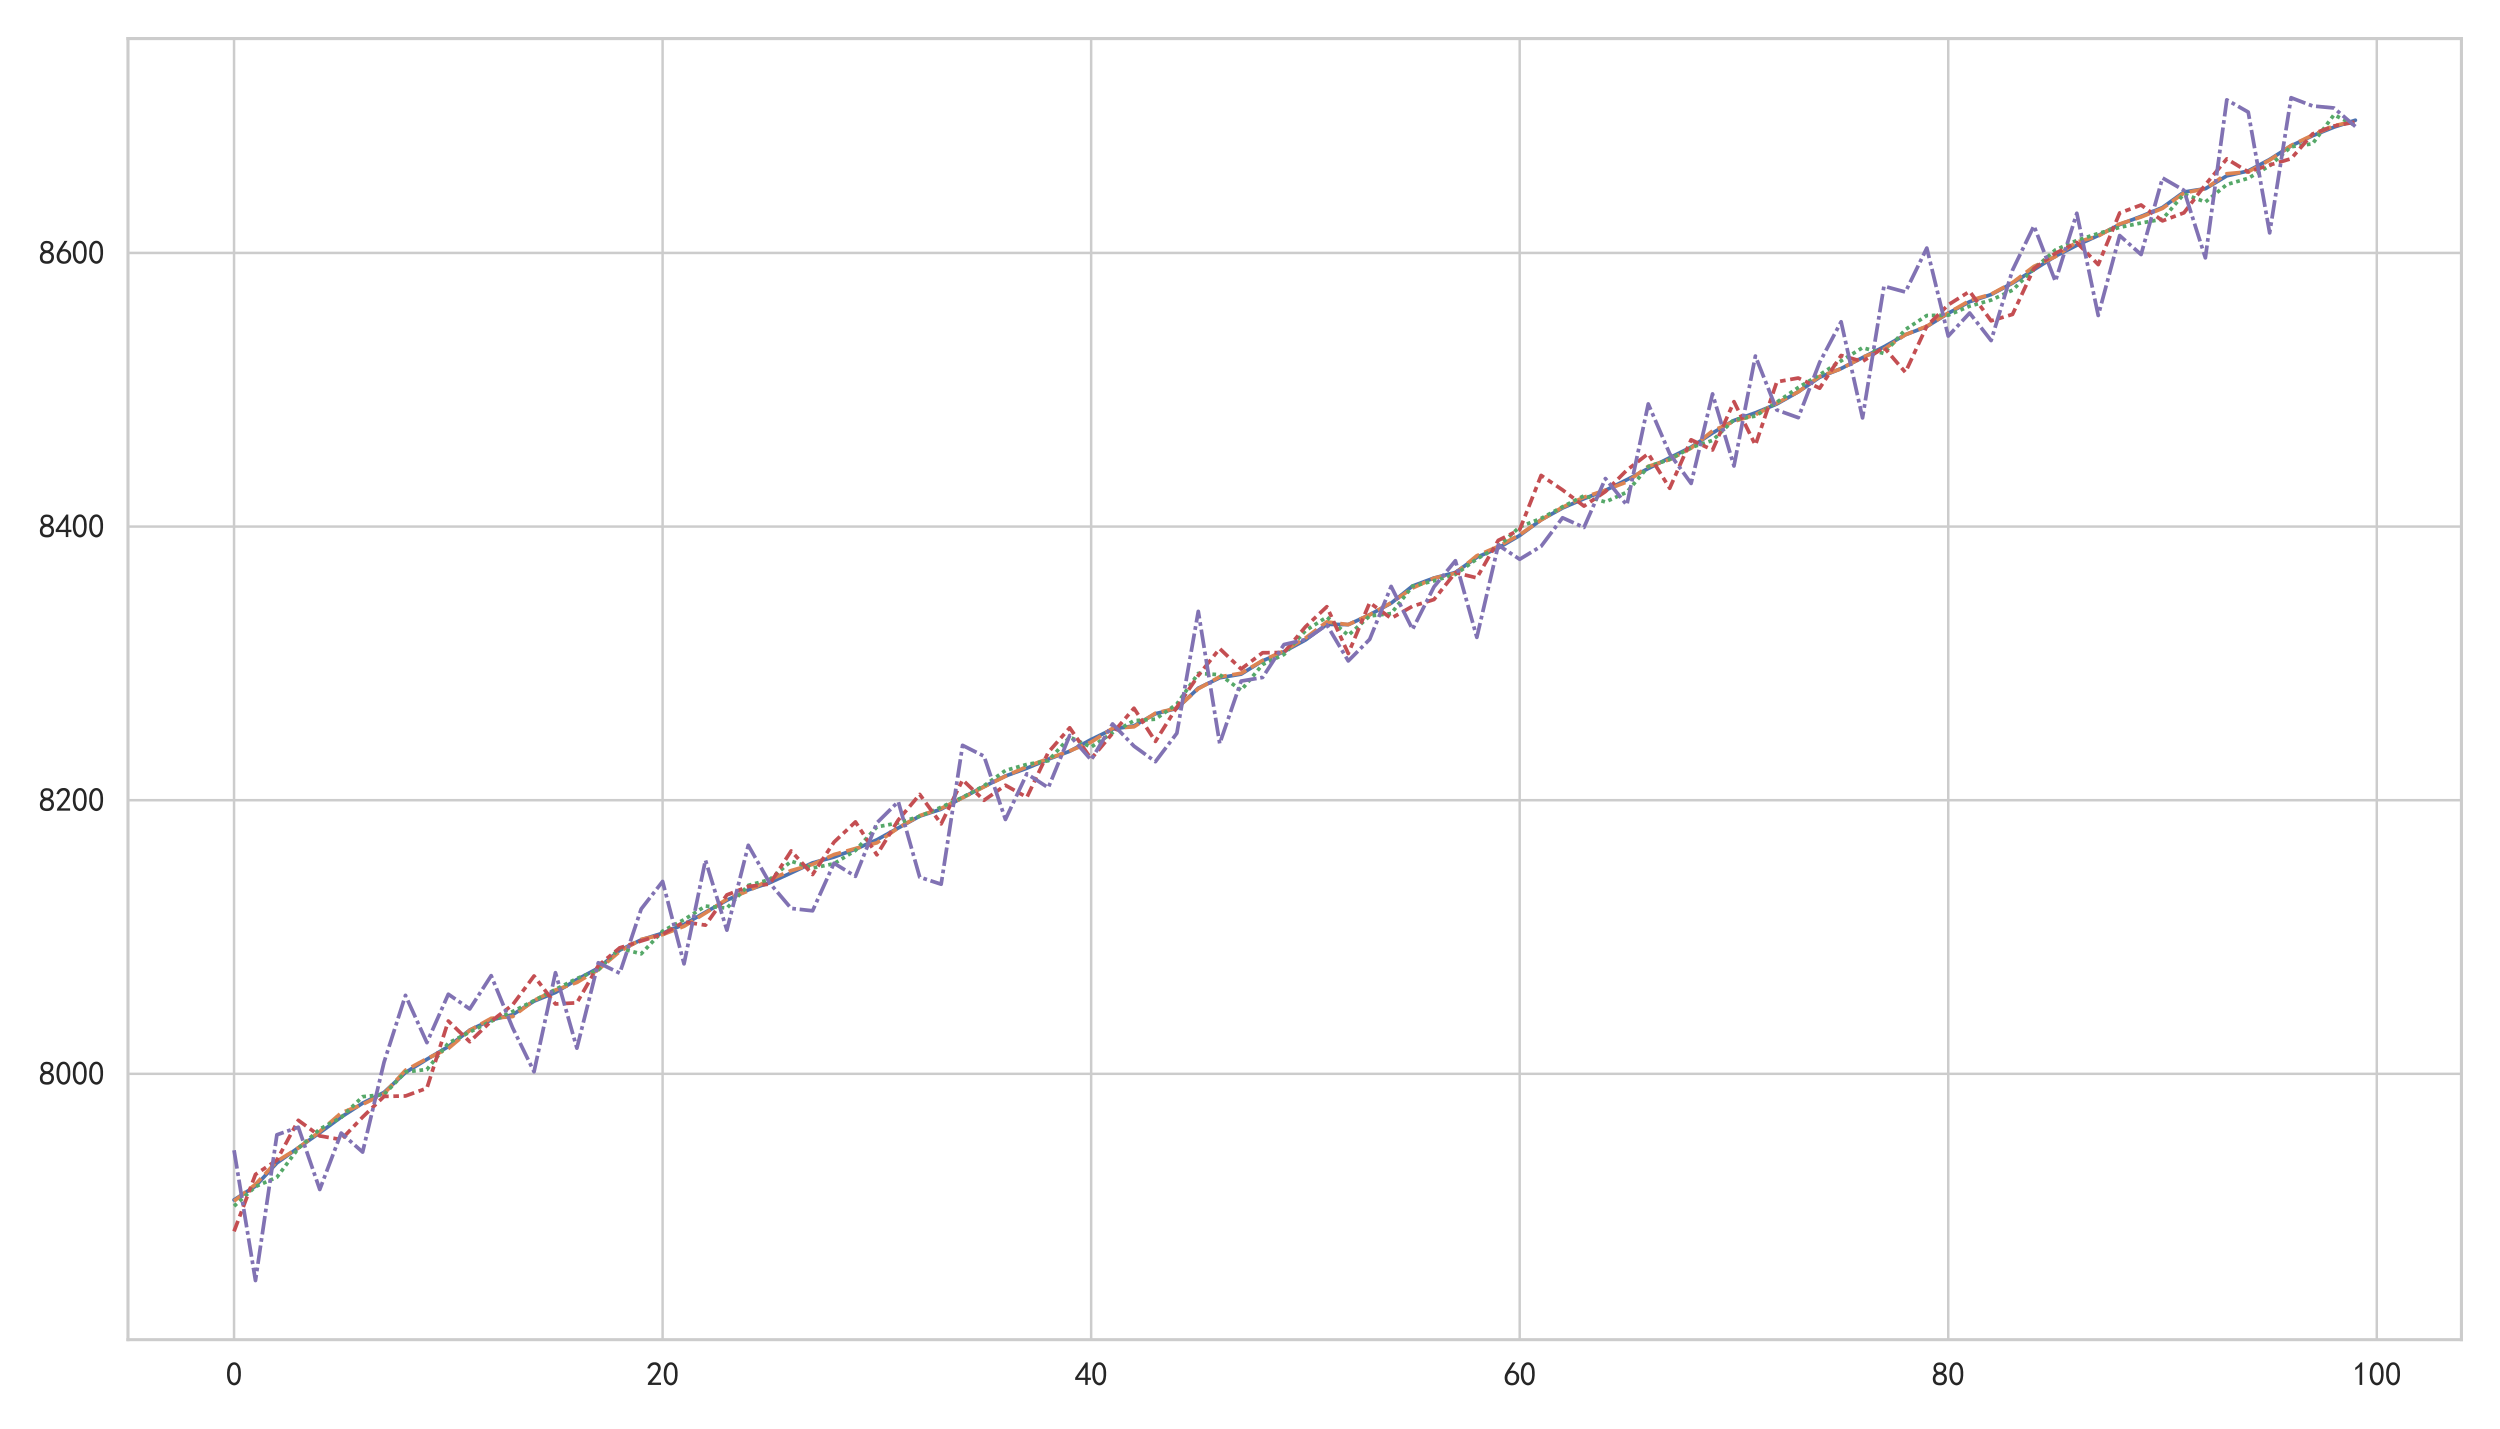 <?xml version="1.0" encoding="utf-8" standalone="no"?>
<!DOCTYPE svg PUBLIC "-//W3C//DTD SVG 1.1//EN"
  "http://www.w3.org/Graphics/SVG/1.1/DTD/svg11.dtd">
<svg xmlns:xlink="http://www.w3.org/1999/xlink" width="1008pt" height="576pt" viewBox="0 0 1008 576" xmlns="http://www.w3.org/2000/svg" version="1.1">
 <defs>
  <style type="text/css">*{stroke-linejoin: round; stroke-linecap: butt}</style>
 </defs>
 <g id="figure_1">
  <g id="patch_1">
   <path d="M 0 576 
L 1008 576 
L 1008 0 
L 0 0 
z
" style="fill: #ffffff"/>
  </g>
  <g id="axes_1">
   <g id="patch_2">
    <path d="M 51.602 540.148 
L 992.448 540.148 
L 992.448 15.552 
L 51.602 15.552 
z
" style="fill: #ffffff"/>
   </g>
   <g id="matplotlib.axis_1">
    <g id="xtick_1">
     <g id="line2d_1">
      <path d="M 94.368 540.148 
L 94.368 15.552 
" clip-path="url(#pf0bc554b7e)" style="fill: none; stroke: #cccccc; stroke-linecap: round"/>
     </g>
     <g id="text_1">
      <!-- 0 -->
      <g style="fill: #262626" transform="translate(91.068 558.723) scale(0.132 -0.132)">
       <defs>
        <path id="SimHei-30" d="M 225 2537 
Q 250 3200 412 3587 
Q 575 3975 875 4225 
Q 1175 4475 1612 4475 
Q 2050 4475 2375 4112 
Q 2700 3750 2800 3200 
Q 2900 2650 2862 1937 
Q 2825 1225 2612 775 
Q 2400 325 1975 150 
Q 1550 -25 1125 187 
Q 700 400 525 750 
Q 350 1100 275 1487 
Q 200 1875 225 2537 
z
M 750 2687 
Q 675 2000 800 1462 
Q 925 925 1212 700 
Q 1500 475 1800 612 
Q 2100 750 2237 1162 
Q 2375 1575 2375 2062 
Q 2375 2550 2337 2950 
Q 2300 3350 2112 3675 
Q 1925 4000 1612 4012 
Q 1300 4025 1062 3700 
Q 825 3375 750 2687 
z
" transform="scale(0.016)"/>
       </defs>
       <use xlink:href="#SimHei-30"/>
      </g>
     </g>
    </g>
    <g id="xtick_2">
     <g id="line2d_2">
      <path d="M 267.159 540.148 
L 267.159 15.552 
" clip-path="url(#pf0bc554b7e)" style="fill: none; stroke: #cccccc; stroke-linecap: round"/>
     </g>
     <g id="text_2">
      <!-- 20 -->
      <g style="fill: #262626" transform="translate(260.559 558.723) scale(0.132 -0.132)">
       <defs>
        <path id="SimHei-32" d="M 300 250 
Q 325 625 650 925 
Q 975 1225 1475 1862 
Q 1975 2500 2125 2850 
Q 2275 3200 2237 3450 
Q 2200 3700 2000 3862 
Q 1800 4025 1537 4000 
Q 1275 3975 1037 3800 
Q 800 3625 675 3275 
L 200 3350 
Q 400 3925 712 4187 
Q 1025 4450 1450 4475 
Q 1700 4500 1900 4462 
Q 2100 4425 2312 4287 
Q 2525 4150 2662 3875 
Q 2800 3600 2762 3212 
Q 2725 2825 2375 2287 
Q 2025 1750 1025 600 
L 2825 600 
L 2825 150 
L 300 150 
L 300 250 
z
" transform="scale(0.016)"/>
       </defs>
       <use xlink:href="#SimHei-32"/>
       <use xlink:href="#SimHei-30" x="50"/>
      </g>
     </g>
    </g>
    <g id="xtick_3">
     <g id="line2d_3">
      <path d="M 439.949 540.148 
L 439.949 15.552 
" clip-path="url(#pf0bc554b7e)" style="fill: none; stroke: #cccccc; stroke-linecap: round"/>
     </g>
     <g id="text_3">
      <!-- 40 -->
      <g style="fill: #262626" transform="translate(433.349 558.723) scale(0.132 -0.132)">
       <defs>
        <path id="SimHei-34" d="M 2000 1100 
L 75 1100 
L 75 1525 
L 2100 4450 
L 2475 4450 
L 2475 1525 
L 3075 1525 
L 3075 1100 
L 2475 1100 
L 2475 150 
L 2000 150 
L 2000 1100 
z
M 2000 1525 
L 2000 3500 
L 600 1525 
L 2000 1525 
z
" transform="scale(0.016)"/>
       </defs>
       <use xlink:href="#SimHei-34"/>
       <use xlink:href="#SimHei-30" x="50"/>
      </g>
     </g>
    </g>
    <g id="xtick_4">
     <g id="line2d_4">
      <path d="M 612.74 540.148 
L 612.74 15.552 
" clip-path="url(#pf0bc554b7e)" style="fill: none; stroke: #cccccc; stroke-linecap: round"/>
     </g>
     <g id="text_4">
      <!-- 60 -->
      <g style="fill: #262626" transform="translate(606.14 558.723) scale(0.132 -0.132)">
       <defs>
        <path id="SimHei-36" d="M 250 1612 
Q 275 1975 387 2225 
Q 500 2475 725 2850 
L 1750 4450 
L 2325 4450 
L 1275 2800 
Q 1950 2975 2350 2750 
Q 2750 2525 2887 2237 
Q 3025 1950 3037 1612 
Q 3050 1275 2937 950 
Q 2825 625 2537 362 
Q 2250 100 1737 75 
Q 1225 50 862 262 
Q 500 475 362 862 
Q 225 1250 250 1612 
z
M 1025 787 
Q 1250 550 1625 525 
Q 2000 500 2250 775 
Q 2500 1050 2500 1575 
Q 2500 2100 2187 2300 
Q 1875 2500 1487 2450 
Q 1100 2400 925 2075 
Q 750 1750 775 1387 
Q 800 1025 1025 787 
z
" transform="scale(0.016)"/>
       </defs>
       <use xlink:href="#SimHei-36"/>
       <use xlink:href="#SimHei-30" x="50"/>
      </g>
     </g>
    </g>
    <g id="xtick_5">
     <g id="line2d_5">
      <path d="M 785.531 540.148 
L 785.531 15.552 
" clip-path="url(#pf0bc554b7e)" style="fill: none; stroke: #cccccc; stroke-linecap: round"/>
     </g>
     <g id="text_5">
      <!-- 80 -->
      <g style="fill: #262626" transform="translate(778.931 558.723) scale(0.132 -0.132)">
       <defs>
        <path id="SimHei-38" d="M 175 1375 
Q 175 1675 325 1962 
Q 475 2250 825 2425 
Q 525 2600 425 2812 
Q 325 3025 312 3300 
Q 300 3575 387 3775 
Q 475 3975 650 4150 
Q 825 4325 1037 4387 
Q 1250 4450 1500 4450 
Q 1750 4450 1950 4400 
Q 2150 4350 2375 4187 
Q 2600 4025 2700 3725 
Q 2800 3425 2687 3025 
Q 2575 2625 2100 2400 
Q 2525 2275 2700 2012 
Q 2875 1750 2875 1375 
Q 2875 1000 2762 775 
Q 2650 550 2512 400 
Q 2375 250 2137 162 
Q 1900 75 1537 75 
Q 1175 75 912 162 
Q 650 250 475 425 
Q 300 600 237 837 
Q 175 1075 175 1375 
z
M 687 1400 
Q 675 1100 787 875 
Q 900 650 1200 587 
Q 1500 525 1825 600 
Q 2150 675 2275 950 
Q 2400 1225 2362 1500 
Q 2325 1775 2050 1962 
Q 1775 2150 1450 2125 
Q 1125 2100 912 1900 
Q 700 1700 687 1400 
z
M 775 3350 
Q 775 3100 950 2875 
Q 1125 2650 1500 2650 
Q 1875 2650 2062 2875 
Q 2250 3100 2237 3412 
Q 2225 3725 2012 3875 
Q 1800 4025 1437 4000 
Q 1075 3975 925 3787 
Q 775 3600 775 3350 
z
" transform="scale(0.016)"/>
       </defs>
       <use xlink:href="#SimHei-38"/>
       <use xlink:href="#SimHei-30" x="50"/>
      </g>
     </g>
    </g>
    <g id="xtick_6">
     <g id="line2d_6">
      <path d="M 958.322 540.148 
L 958.322 15.552 
" clip-path="url(#pf0bc554b7e)" style="fill: none; stroke: #cccccc; stroke-linecap: round"/>
     </g>
     <g id="text_6">
      <!-- 100 -->
      <g style="fill: #262626" transform="translate(948.422 558.723) scale(0.132 -0.132)">
       <defs>
        <path id="SimHei-31" d="M 1400 3600 
Q 1075 3275 575 2975 
L 575 3450 
Q 1200 3875 1600 4450 
L 1900 4450 
L 1900 150 
L 1400 150 
L 1400 3600 
z
" transform="scale(0.016)"/>
       </defs>
       <use xlink:href="#SimHei-31"/>
       <use xlink:href="#SimHei-30" x="50"/>
       <use xlink:href="#SimHei-30" x="100"/>
      </g>
     </g>
    </g>
   </g>
   <g id="matplotlib.axis_2">
    <g id="ytick_1">
     <g id="line2d_7">
      <path d="M 51.602 432.967 
L 992.448 432.967 
" clip-path="url(#pf0bc554b7e)" style="fill: none; stroke: #cccccc; stroke-linecap: round"/>
     </g>
     <g id="text_7">
      <!-- 8000 -->
      <g style="fill: #262626" transform="translate(15.702 437.505) scale(0.132 -0.132)">
       <use xlink:href="#SimHei-38"/>
       <use xlink:href="#SimHei-30" x="50"/>
       <use xlink:href="#SimHei-30" x="100"/>
       <use xlink:href="#SimHei-30" x="150"/>
      </g>
     </g>
    </g>
    <g id="ytick_2">
     <g id="line2d_8">
      <path d="M 51.602 322.639 
L 992.448 322.639 
" clip-path="url(#pf0bc554b7e)" style="fill: none; stroke: #cccccc; stroke-linecap: round"/>
     </g>
     <g id="text_8">
      <!-- 8200 -->
      <g style="fill: #262626" transform="translate(15.702 327.177) scale(0.132 -0.132)">
       <use xlink:href="#SimHei-38"/>
       <use xlink:href="#SimHei-32" x="50"/>
       <use xlink:href="#SimHei-30" x="100"/>
       <use xlink:href="#SimHei-30" x="150"/>
      </g>
     </g>
    </g>
    <g id="ytick_3">
     <g id="line2d_9">
      <path d="M 51.602 212.312 
L 992.448 212.312 
" clip-path="url(#pf0bc554b7e)" style="fill: none; stroke: #cccccc; stroke-linecap: round"/>
     </g>
     <g id="text_9">
      <!-- 8400 -->
      <g style="fill: #262626" transform="translate(15.702 216.849) scale(0.132 -0.132)">
       <use xlink:href="#SimHei-38"/>
       <use xlink:href="#SimHei-34" x="50"/>
       <use xlink:href="#SimHei-30" x="100"/>
       <use xlink:href="#SimHei-30" x="150"/>
      </g>
     </g>
    </g>
    <g id="ytick_4">
     <g id="line2d_10">
      <path d="M 51.602 101.984 
L 992.448 101.984 
" clip-path="url(#pf0bc554b7e)" style="fill: none; stroke: #cccccc; stroke-linecap: round"/>
     </g>
     <g id="text_10">
      <!-- 8600 -->
      <g style="fill: #262626" transform="translate(15.702 106.521) scale(0.132 -0.132)">
       <use xlink:href="#SimHei-38"/>
       <use xlink:href="#SimHei-36" x="50"/>
       <use xlink:href="#SimHei-30" x="100"/>
       <use xlink:href="#SimHei-30" x="150"/>
      </g>
     </g>
    </g>
   </g>
   <g id="PolyCollection_1"/>
   <g id="PolyCollection_2"/>
   <g id="PolyCollection_3"/>
   <g id="PolyCollection_4"/>
   <g id="PolyCollection_5"/>
   <g id="line2d_11">
    <path d="M 94.368 483.799 
L 103.007 478.237 
L 111.647 468.884 
L 120.286 462.781 
L 128.926 456.72 
L 137.565 450.398 
L 146.205 444.802 
L 154.845 440.461 
L 163.484 432.437 
L 172.124 427.113 
L 180.763 421.964 
L 189.403 415.339 
L 198.042 411.226 
L 206.682 409.132 
L 215.321 403.662 
L 223.961 400.161 
L 232.6 394.959 
L 241.24 390.326 
L 249.879 383.1 
L 258.519 378.949 
L 267.159 376.238 
L 275.798 372.725 
L 284.438 367.807 
L 293.077 362.974 
L 301.717 358.791 
L 310.356 355.901 
L 318.996 351.943 
L 327.635 347.904 
L 336.275 345.557 
L 344.914 342.375 
L 353.554 338.607 
L 362.193 333.828 
L 370.833 329.062 
L 379.473 326.261 
L 388.112 321.574 
L 396.752 317.127 
L 405.391 312.892 
L 414.031 309.735 
L 422.67 306.113 
L 431.31 302.895 
L 439.949 298.182 
L 448.589 293.983 
L 457.228 292.658 
L 465.868 287.775 
L 474.508 285.644 
L 483.147 277.469 
L 491.787 273.28 
L 500.426 271.806 
L 509.066 266.45 
L 517.705 262.727 
L 526.345 258.044 
L 534.984 251.725 
L 543.624 251.844 
L 552.263 247.864 
L 560.903 243.2 
L 569.542 236.272 
L 578.182 233.058 
L 586.822 230.817 
L 595.461 224.686 
L 604.101 220.957 
L 612.74 215.907 
L 621.38 209.589 
L 630.019 204.829 
L 638.659 201.082 
L 647.298 197.706 
L 655.938 193.43 
L 664.577 188.894 
L 673.217 184.57 
L 681.857 180.287 
L 690.496 174.57 
L 699.136 169.538 
L 707.775 166.442 
L 716.415 162.883 
L 725.054 157.986 
L 733.694 152.108 
L 742.333 148.592 
L 750.973 144.191 
L 759.612 139.83 
L 768.252 134.962 
L 776.891 131.672 
L 785.531 126.296 
L 794.171 121.645 
L 802.81 118.765 
L 811.45 114.155 
L 820.089 108.746 
L 828.729 103.298 
L 837.368 98.887 
L 846.008 94.96 
L 854.647 90.522 
L 863.287 87.228 
L 871.926 83.664 
L 880.566 77.406 
L 889.205 76.077 
L 897.845 70.902 
L 906.485 68.908 
L 915.124 64.299 
L 923.764 58.796 
L 932.403 54.732 
L 941.043 51.262 
L 949.682 48.476 
" clip-path="url(#pf0bc554b7e)" style="fill: none; stroke: #4c72b0; stroke-width: 1.5; stroke-linecap: round"/>
   </g>
   <g id="line2d_12">
    <path d="M 94.368 484.266 
L 103.007 477.518 
L 111.647 468.208 
L 120.286 462.86 
L 128.926 456.226 
L 137.565 448.72 
L 146.205 445.293 
L 154.845 440.957 
L 163.484 431.531 
L 172.124 426.853 
L 180.763 422.758 
L 189.403 415.431 
L 198.042 410.585 
L 206.682 409.882 
L 215.321 403.354 
L 223.961 399.174 
L 232.6 396.132 
L 241.24 390.966 
L 249.879 383.634 
L 258.519 378.78 
L 267.159 376.843 
L 275.798 373.495 
L 284.438 368.118 
L 293.077 362.515 
L 301.717 359.225 
L 310.356 354.655 
L 318.996 351.014 
L 327.635 348.51 
L 336.275 344.546 
L 344.914 342.109 
L 353.554 339.831 
L 362.193 333.778 
L 370.833 328.871 
L 379.473 325.957 
L 388.112 321.677 
L 396.752 317.26 
L 405.391 312.963 
L 414.031 309.075 
L 422.67 305.868 
L 431.31 302.759 
L 439.949 299.219 
L 448.589 293.662 
L 457.228 293.046 
L 465.868 287.556 
L 474.508 285.513 
L 483.147 277.71 
L 491.787 272.875 
L 500.426 271.463 
L 509.066 266.318 
L 517.705 262.442 
L 526.345 257.269 
L 534.984 250.736 
L 543.624 251.835 
L 552.263 247.885 
L 560.903 243.011 
L 569.542 237.11 
L 578.182 233.105 
L 586.822 231.141 
L 595.461 224.062 
L 604.101 220.31 
L 612.74 215.588 
L 621.38 209.653 
L 630.019 204.513 
L 638.659 200.473 
L 647.298 197.646 
L 655.938 194.31 
L 664.577 188.035 
L 673.217 185.308 
L 681.857 180.694 
L 690.496 173.728 
L 699.136 169.923 
L 707.775 167.244 
L 716.415 162.555 
L 725.054 157.968 
L 733.694 151.755 
L 742.333 148.679 
L 750.973 144.03 
L 759.612 140.801 
L 768.252 134.936 
L 776.891 131.544 
L 785.531 126.198 
L 794.171 121.184 
L 802.81 118.623 
L 811.45 113.937 
L 820.089 107.414 
L 828.729 103.477 
L 837.368 97.583 
L 846.008 95.172 
L 854.647 90.294 
L 863.287 87.498 
L 871.926 84.019 
L 880.566 77.793 
L 889.205 76.12 
L 897.845 70.048 
L 906.485 69.267 
L 915.124 64.569 
L 923.764 58.665 
L 932.403 54.493 
L 941.043 50.699 
L 949.682 48.797 
" clip-path="url(#pf0bc554b7e)" style="fill: none; stroke-dasharray: 6,2.25; stroke-dashoffset: 0; stroke: #dd8452; stroke-width: 1.5"/>
   </g>
   <g id="line2d_13">
    <path d="M 94.368 486.335 
L 103.007 478.436 
L 111.647 474.666 
L 120.286 463.024 
L 128.926 455.247 
L 137.565 450.55 
L 146.205 442.181 
L 154.845 441.311 
L 163.484 432.227 
L 172.124 431.214 
L 180.763 420.589 
L 189.403 416.108 
L 198.042 411.77 
L 206.682 407.86 
L 215.321 403.448 
L 223.961 398.936 
L 232.6 394.537 
L 241.24 391.053 
L 249.879 382.338 
L 258.519 384.586 
L 267.159 375.431 
L 275.798 370.806 
L 284.438 365.333 
L 293.077 366.154 
L 301.717 356.988 
L 310.356 354.642 
L 318.996 347.232 
L 327.635 349.997 
L 336.275 348.247 
L 344.914 342.91 
L 353.554 333.412 
L 362.193 331.788 
L 370.833 329.129 
L 379.473 325.453 
L 388.112 321.494 
L 396.752 316.812 
L 405.391 310.661 
L 414.031 308.203 
L 422.67 306.738 
L 431.31 297.198 
L 439.949 301.218 
L 448.589 295.443 
L 457.228 290.578 
L 465.868 289.973 
L 474.508 283.881 
L 483.147 271.508 
L 491.787 272.035 
L 500.426 278.318 
L 509.066 267.937 
L 517.705 263.891 
L 526.345 254.31 
L 534.984 248.79 
L 543.624 256.162 
L 552.263 248.357 
L 560.903 247.394 
L 569.542 236.34 
L 578.182 234.19 
L 586.822 231.62 
L 595.461 225.381 
L 604.101 220.366 
L 612.74 212.437 
L 621.38 209.022 
L 630.019 204.351 
L 638.659 199.89 
L 647.298 202.403 
L 655.938 198.435 
L 664.577 188.136 
L 673.217 185.226 
L 681.857 180.446 
L 690.496 177.567 
L 699.136 169.218 
L 707.775 167.769 
L 716.415 162.174 
L 725.054 156.257 
L 733.694 151.099 
L 742.333 145.494 
L 750.973 140.194 
L 759.612 142.524 
L 768.252 132.874 
L 776.891 127.216 
L 785.531 127.096 
L 794.171 123.443 
L 802.81 120.999 
L 811.45 116.988 
L 820.089 108.424 
L 828.729 100.774 
L 837.368 96.928 
L 846.008 94.139 
L 854.647 91.671 
L 863.287 89.911 
L 871.926 88.361 
L 880.566 78.211 
L 889.205 81.451 
L 897.845 74.399 
L 906.485 71.885 
L 915.124 66.834 
L 923.764 59.166 
L 932.403 57.976 
L 941.043 46.31 
L 949.682 50.526 
" clip-path="url(#pf0bc554b7e)" style="fill: none; stroke-dasharray: 1.5,1.5; stroke-dashoffset: 0; stroke: #55a868; stroke-width: 1.5"/>
   </g>
   <g id="line2d_14">
    <path d="M 94.368 496.479 
L 103.007 473.543 
L 111.647 467.75 
L 120.286 451.711 
L 128.926 458.006 
L 137.565 459.475 
L 146.205 450.404 
L 154.845 442.062 
L 163.484 441.902 
L 172.124 438.747 
L 180.763 411.68 
L 189.403 420.019 
L 198.042 411.744 
L 206.682 405.156 
L 215.321 393.526 
L 223.961 404.808 
L 232.6 404.334 
L 241.24 389.312 
L 249.879 382.179 
L 258.519 379.39 
L 267.159 376.741 
L 275.798 371.72 
L 284.438 373.019 
L 293.077 360.827 
L 301.717 357.426 
L 310.356 356.442 
L 318.996 343.096 
L 327.635 352.598 
L 336.275 339.549 
L 344.914 331.393 
L 353.554 344.652 
L 362.193 330.62 
L 370.833 320.311 
L 379.473 332.183 
L 388.112 314.454 
L 396.752 322.677 
L 405.391 316.618 
L 414.031 321.462 
L 422.67 303.337 
L 431.31 293.447 
L 439.949 305.959 
L 448.589 295.668 
L 457.228 285.561 
L 465.868 298.934 
L 474.508 285.137 
L 483.147 272.37 
L 491.787 261.513 
L 500.426 269.754 
L 509.066 263.194 
L 517.705 263.085 
L 526.345 252.743 
L 534.984 244.629 
L 543.624 263.501 
L 552.263 242.997 
L 560.903 249.301 
L 569.542 244.424 
L 578.182 241.722 
L 586.822 230.86 
L 595.461 233.008 
L 604.101 217.885 
L 612.74 213.588 
L 621.38 191.694 
L 630.019 197.547 
L 638.659 204.056 
L 647.298 198.202 
L 655.938 189.565 
L 664.577 182.909 
L 673.217 196.867 
L 681.857 177.327 
L 690.496 181.429 
L 699.136 161.951 
L 707.775 179.459 
L 716.415 153.961 
L 725.054 152.421 
L 733.694 156.523 
L 742.333 143.333 
L 750.973 145.742 
L 759.612 140.042 
L 768.252 150.122 
L 776.891 131.461 
L 785.531 122.907 
L 794.171 117.485 
L 802.81 129.351 
L 811.45 126.754 
L 820.089 108.246 
L 828.729 102.139 
L 837.368 97.794 
L 846.008 106.684 
L 854.647 85.88 
L 863.287 82.651 
L 871.926 89.045 
L 880.566 85.798 
L 889.205 74.481 
L 897.845 64.066 
L 906.485 69.329 
L 915.124 66.533 
L 923.764 63.992 
L 932.403 54.022 
L 941.043 50.798 
L 949.682 49.194 
" clip-path="url(#pf0bc554b7e)" style="fill: none; stroke-dasharray: 4.5,1.875,2.25,1.875; stroke-dashoffset: 0; stroke: #c44e52; stroke-width: 1.5"/>
   </g>
   <g id="line2d_15">
    <path d="M 94.368 463.788 
L 103.007 516.303 
L 111.647 457.547 
L 120.286 454.504 
L 128.926 479.602 
L 137.565 456.856 
L 146.205 464.519 
L 154.845 428.297 
L 163.484 401.328 
L 172.124 420.385 
L 180.763 400.873 
L 189.403 406.808 
L 198.042 393.387 
L 206.682 414.377 
L 215.321 432.136 
L 223.961 392.198 
L 232.6 422.619 
L 241.24 388.176 
L 249.879 392.383 
L 258.519 366.524 
L 267.159 355.403 
L 275.798 388.618 
L 284.438 346.808 
L 293.077 375.036 
L 301.717 340.829 
L 310.356 356.061 
L 318.996 366.274 
L 327.635 367.23 
L 336.275 348.054 
L 344.914 353.339 
L 353.554 331.785 
L 362.193 323.229 
L 370.833 353.682 
L 379.473 356.51 
L 388.112 300.52 
L 396.752 304.893 
L 405.391 330.397 
L 414.031 311.991 
L 422.67 317.609 
L 431.31 296.532 
L 439.949 306.412 
L 448.589 291.894 
L 457.228 300.837 
L 465.868 307.097 
L 474.508 295.635 
L 483.147 246.511 
L 491.787 299.808 
L 500.426 274.609 
L 509.066 273.147 
L 517.705 259.878 
L 526.345 257.861 
L 534.984 251.946 
L 543.624 266.482 
L 552.263 257.767 
L 560.903 236.445 
L 569.542 253.763 
L 578.182 236.62 
L 586.822 226.086 
L 595.461 256.977 
L 604.101 219.793 
L 612.74 225.491 
L 621.38 220.262 
L 630.019 208.768 
L 638.659 212.662 
L 647.298 192.954 
L 655.938 203.624 
L 664.577 162.867 
L 673.217 182.932 
L 681.857 194.915 
L 690.496 158.821 
L 699.136 187.887 
L 707.775 143.562 
L 716.415 165.301 
L 725.054 168.399 
L 733.694 146.102 
L 742.333 129.737 
L 750.973 168.498 
L 759.612 115.386 
L 768.252 117.746 
L 776.891 100.029 
L 785.531 135.498 
L 794.171 126.2 
L 802.81 137.312 
L 811.45 108.921 
L 820.089 91.062 
L 828.729 113.43 
L 837.368 85.996 
L 846.008 127.193 
L 854.647 94.973 
L 863.287 102.623 
L 871.926 71.748 
L 880.566 76.75 
L 889.205 103.961 
L 897.845 40.267 
L 906.485 45.194 
L 915.124 93.895 
L 923.764 39.397 
L 932.403 42.717 
L 941.043 43.544 
L 949.682 51 
" clip-path="url(#pf0bc554b7e)" style="fill: none; stroke-dasharray: 7.5,1.5,1.5,1.5; stroke-dashoffset: 0; stroke: #8172b3; stroke-width: 1.5"/>
   </g>
   <g id="patch_3">
    <path d="M 51.602 540.148 
L 51.602 15.552 
" style="fill: none; stroke: #cccccc; stroke-width: 1.25; stroke-linejoin: miter; stroke-linecap: square"/>
   </g>
   <g id="patch_4">
    <path d="M 992.448 540.148 
L 992.448 15.552 
" style="fill: none; stroke: #cccccc; stroke-width: 1.25; stroke-linejoin: miter; stroke-linecap: square"/>
   </g>
   <g id="patch_5">
    <path d="M 51.602 540.148 
L 992.448 540.148 
" style="fill: none; stroke: #cccccc; stroke-width: 1.25; stroke-linejoin: miter; stroke-linecap: square"/>
   </g>
   <g id="patch_6">
    <path d="M 51.602 15.552 
L 992.448 15.552 
" style="fill: none; stroke: #cccccc; stroke-width: 1.25; stroke-linejoin: miter; stroke-linecap: square"/>
   </g>
  </g>
 </g>
 <defs>
  <clipPath id="pf0bc554b7e">
   <rect x="51.602" y="15.552" width="940.846" height="524.596"/>
  </clipPath>
 </defs>
</svg>
